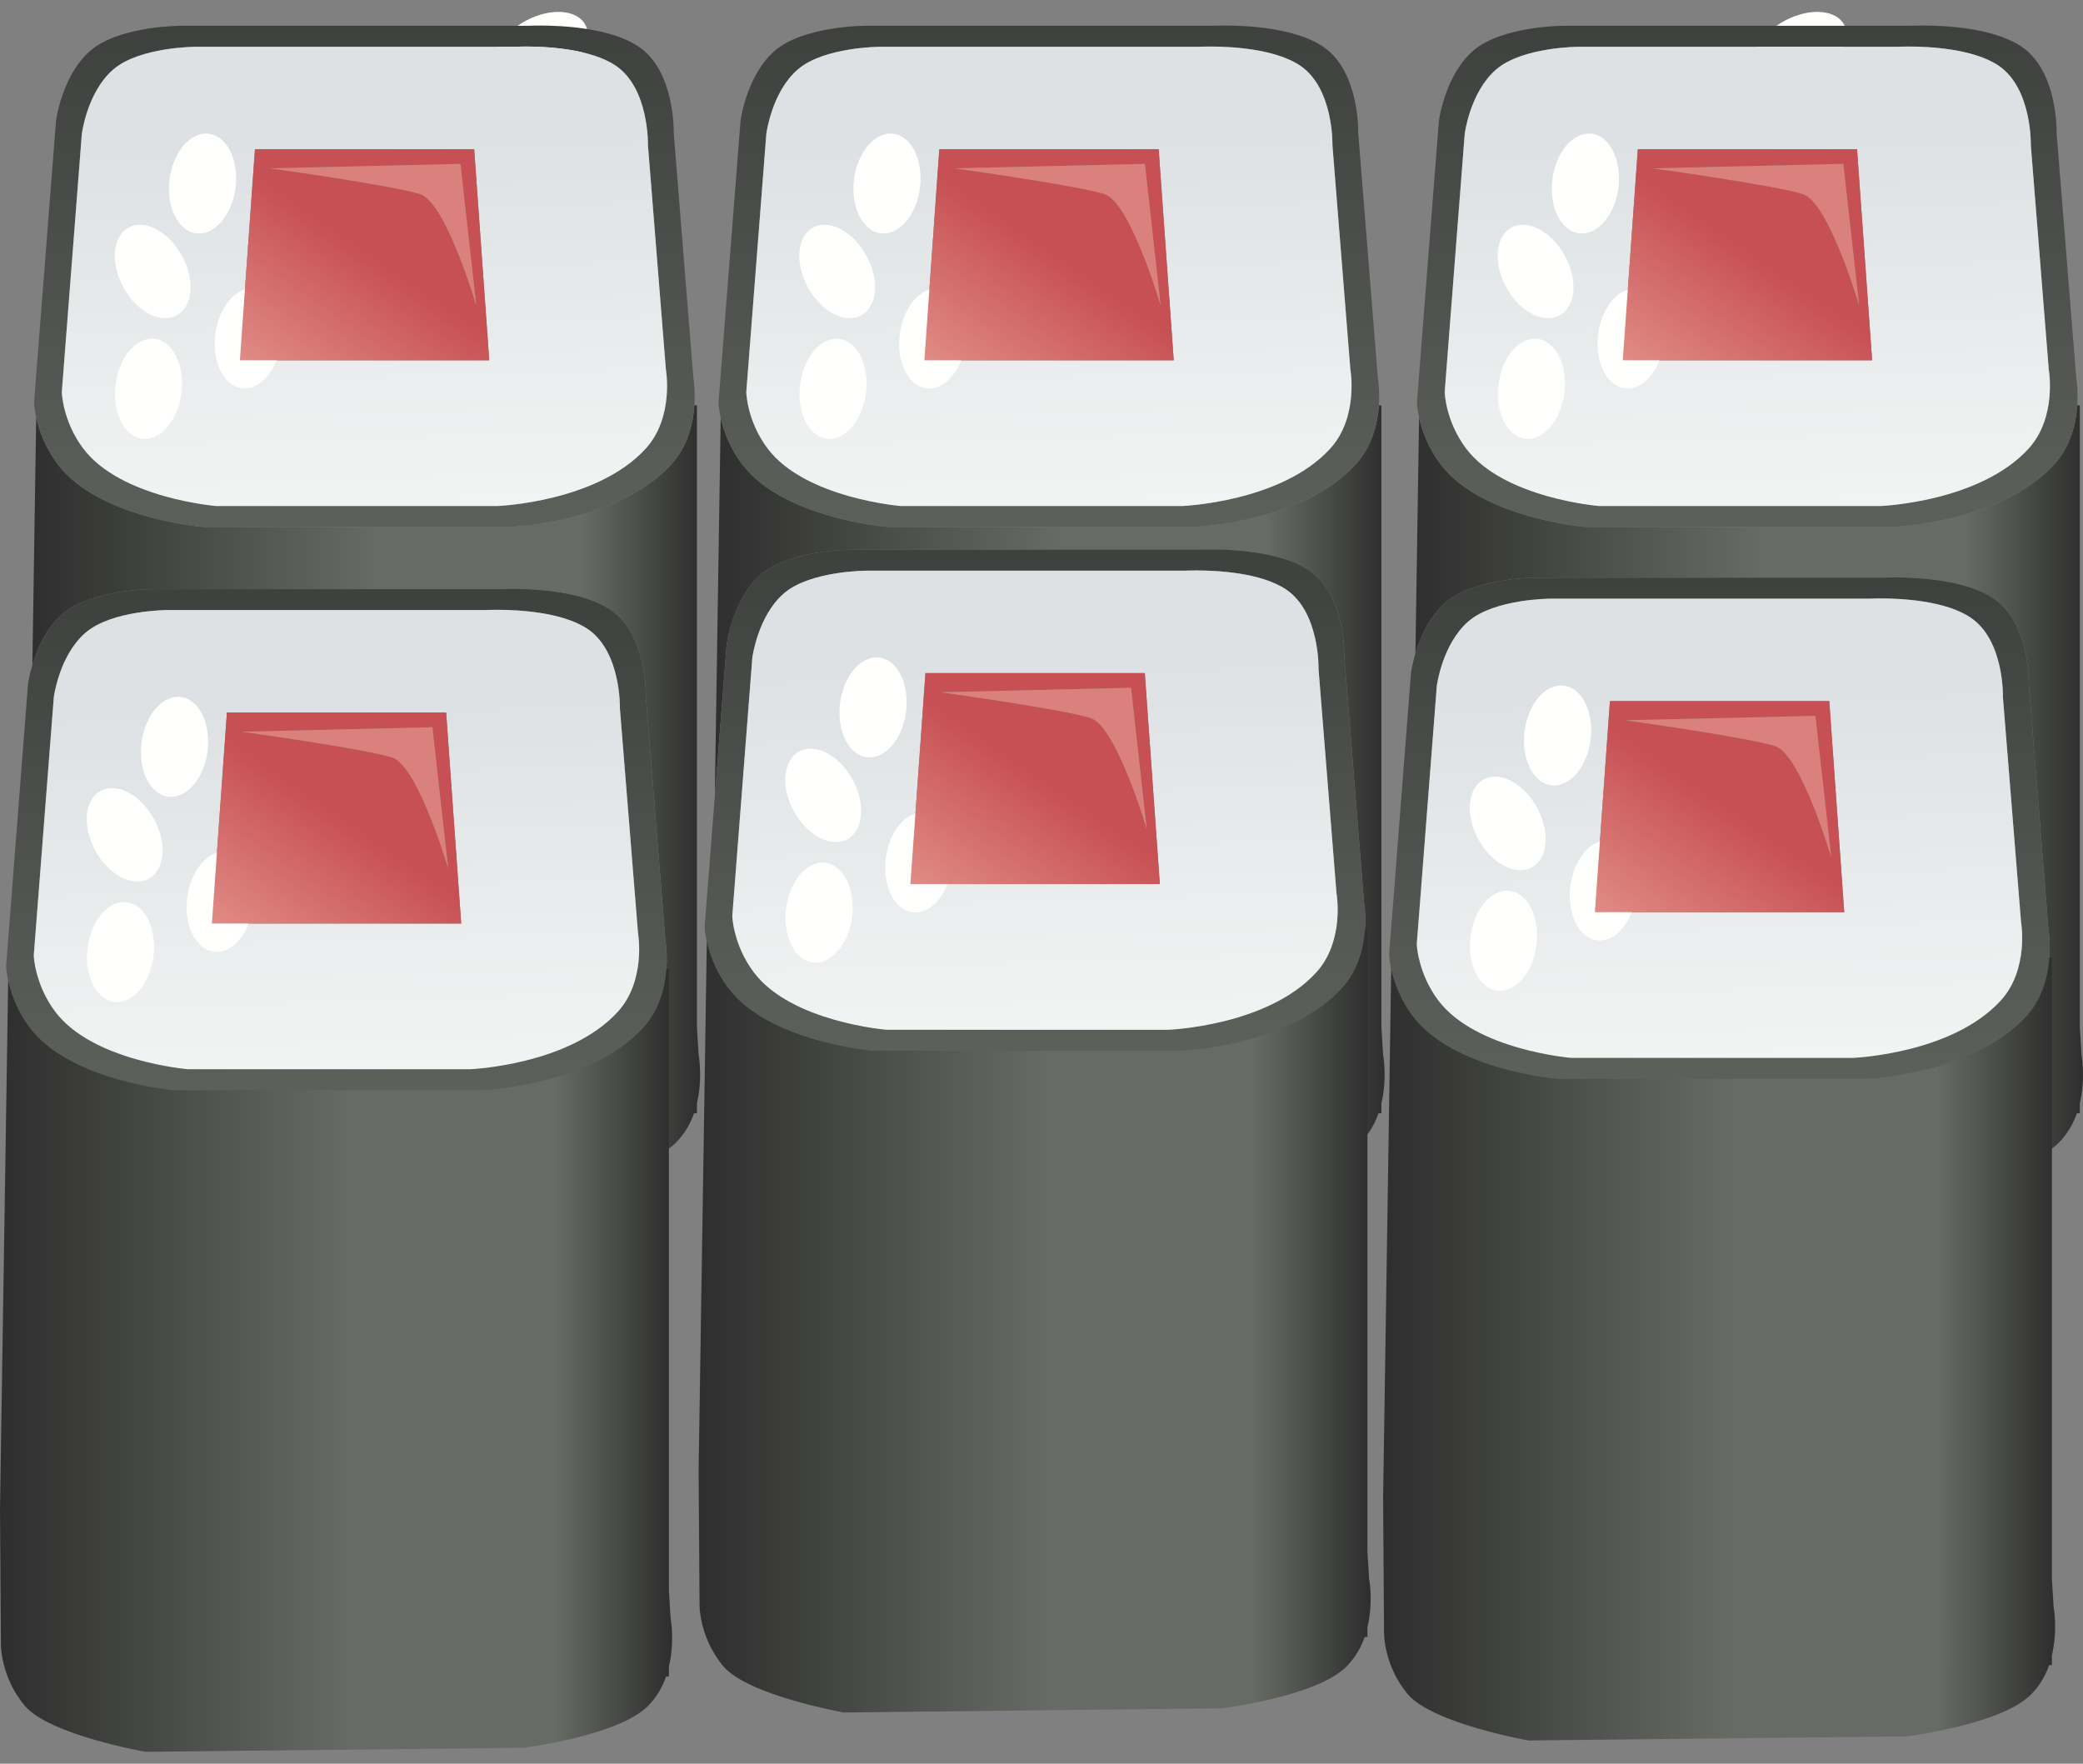 <svg width="150" height="127" viewBox="0 0 150 127" fill="none" xmlns="http://www.w3.org/2000/svg">
<rect x="0" y="0" width="150" height="127" fill="#808080" stroke="none"/>
<path d="M42.162 1.809C42.736 2.941 41.766 4.594 39.983 5.516C38.211 6.458 36.306 6.305 35.73 5.183C35.155 4.053 36.127 2.408 37.899 1.476C39.672 0.536 41.587 0.678 42.162 1.809Z" fill="#FFFFFE"/>
<path d="M132.814 1.809C133.389 2.941 132.419 4.594 130.636 5.516C128.863 6.458 126.958 6.305 126.383 5.183C125.808 4.053 126.778 2.408 128.552 1.476C130.325 0.536 132.238 0.678 132.814 1.809Z" fill="#FFFFFE"/>
<path d="M12.495 85.587C12.495 85.587 5.611 84.37 3.809 82.269C2.016 80.159 2.084 77.754 2.084 77.754L2.057 73.888C2.084 73.925 2.112 73.962 2.14 73.999C5.091 77.896 12.57 78.506 12.57 78.506H34.702C34.702 78.506 42.482 78.202 46.33 73.999C48.584 71.529 47.923 67.784 47.923 67.784L46.509 50.152C46.509 50.152 46.622 45.695 43.973 43.916C41.992 42.574 38.533 42.405 36.911 42.405C36.362 42.405 36.023 42.424 36.023 42.424H10.975C10.975 42.424 6.563 42.434 4.498 44.202C3.305 45.233 2.661 46.773 2.33 47.885L2.607 30.062C2.798 30.926 3.222 32.197 4.159 33.432C7.1 37.33 14.588 37.938 14.588 37.938H36.72C36.72 37.938 44.5 37.643 48.347 33.432C49.539 32.127 49.914 30.468 50.002 29.194H50.187V73.981L50.309 75.948C50.309 75.948 50.62 77.612 50.187 79.437V80.159H49.98C49.716 80.901 49.319 81.623 48.687 82.269C46.528 84.446 39.719 85.292 39.719 85.292L12.495 85.587Z" fill="url(#paint0_linear_38_6137)"/>
<path d="M36.72 37.938H14.588C14.588 37.938 7.1 37.33 4.159 33.432C3.222 32.197 2.798 30.926 2.607 30.062C2.464 29.413 2.451 28.994 2.451 28.994L4.035 8.7C4.035 8.7 4.451 5.42 6.516 3.644C6.611 3.562 6.71 3.484 6.814 3.41C8.977 1.865 12.994 1.856 12.994 1.856H38.031C38.031 1.856 38.217 1.846 38.536 1.841C38.638 1.84 38.753 1.838 38.879 1.838C40.485 1.838 43.987 2.005 45.99 3.358C48.64 5.136 48.518 9.594 48.518 9.594L49.932 27.226C49.932 27.226 50.082 28.056 50.002 29.194C49.914 30.468 49.539 32.127 48.347 33.432C44.5 37.643 36.72 37.938 36.72 37.938ZM14.097 3.369C14.097 3.369 10.052 3.369 8.157 5.003C6.27 6.629 5.893 9.641 5.893 9.641L4.451 28.233C4.451 28.233 4.498 30.315 6.006 32.312C8.704 35.876 15.56 36.436 15.56 36.436H35.852C35.852 36.436 42.973 36.16 46.49 32.312C48.565 30.049 47.952 26.608 47.952 26.608L46.66 10.458C46.66 10.458 46.763 6.372 44.34 4.727C42.522 3.506 39.349 3.351 37.862 3.351C37.361 3.351 37.05 3.369 37.05 3.369H14.097Z" fill="url(#paint1_linear_38_6137)"/>
<path d="M35.852 36.436H15.56C15.56 36.436 8.704 35.876 6.006 32.312C4.498 30.315 4.451 28.233 4.451 28.233L5.893 9.641C5.893 9.641 6.27 6.629 8.157 5.003C10.052 3.369 14.097 3.369 14.097 3.369H37.05C37.05 3.369 37.361 3.351 37.862 3.351C39.349 3.351 42.522 3.506 44.34 4.727C46.763 6.372 46.66 10.458 46.66 10.458L47.952 26.608C47.952 26.608 48.565 30.049 46.49 32.312C42.973 36.16 35.852 36.436 35.852 36.436ZM35.231 25.943L34.146 10.744H18.36L17.275 25.943H35.231Z" fill="url(#paint2_linear_38_6137)"/>
<path d="M13.079 18.377C14.05 20.106 13.909 22.046 12.749 22.693C11.599 23.347 9.881 22.474 8.911 20.733C7.94 18.985 8.081 17.055 9.231 16.399C10.391 15.744 12.107 16.628 13.079 18.377Z" fill="#FFFFFE"/>
<path d="M13.069 28.301C12.815 30.277 11.551 31.75 10.241 31.588C8.93 31.408 8.072 29.669 8.326 27.691C8.571 25.705 9.834 24.232 11.155 24.404C12.466 24.573 13.315 26.323 13.069 28.301Z" fill="#FFFFFE"/>
<path d="M20.246 24.679C19.991 26.664 18.727 28.138 17.417 27.958C16.106 27.796 15.248 26.047 15.502 24.061C15.757 22.093 17.021 20.621 18.331 20.782C19.642 20.952 20.5 22.693 20.246 24.679Z" fill="#FFFFFE"/>
<path d="M16.964 13.528C16.709 15.506 15.436 16.969 14.125 16.799C12.815 16.636 11.956 14.888 12.212 12.902C12.466 10.925 13.73 9.461 15.04 9.631C16.351 9.792 17.21 11.543 16.964 13.528Z" fill="#FFFFFE"/>
<path d="M22.943 18.054C22.689 20.021 21.425 21.494 20.113 21.333C18.793 21.152 17.945 19.422 18.2 17.436C18.445 15.448 19.708 13.975 21.028 14.157C22.34 14.318 23.197 16.067 22.943 18.054Z" fill="#FFFFFE"/>
<path d="M35.231 25.943H17.275L18.36 10.744H34.146L35.231 25.943ZM34.297 21.988L33.156 11.799L19.454 12.122C19.454 12.122 28.412 13.367 30.271 13.985C32.128 14.613 34.297 21.988 34.297 21.988Z" fill="url(#paint3_linear_38_6137)"/>
<path d="M34.297 21.988C34.297 21.988 32.128 14.613 30.271 13.985C28.412 13.367 19.454 12.122 19.454 12.122L33.156 11.799L34.297 21.988Z" fill="url(#paint4_linear_38_6137)"/>
<path d="M61.785 85.587C61.785 85.587 54.901 84.37 53.101 82.269C51.309 80.159 51.375 77.754 51.375 77.754L51.317 69.148C51.568 69.777 51.929 70.472 52.45 71.159C55.391 75.055 62.87 75.663 62.87 75.663H85.013C85.013 75.663 92.793 75.368 96.63 71.159C98.894 68.687 98.224 64.951 98.224 64.951L96.81 47.31C96.81 47.31 96.932 42.862 94.273 41.074C92.281 39.731 88.791 39.564 87.182 39.564C86.649 39.564 86.323 39.582 86.323 39.582H61.286C61.286 39.582 56.864 39.591 54.807 41.36C52.742 43.146 52.327 46.426 52.327 46.426L51.475 57.329L51.899 30.077C52.09 30.94 52.514 32.204 53.449 33.432C56.391 37.33 63.87 37.938 63.87 37.938H86.013C86.013 37.938 93.793 37.643 97.63 33.432C98.825 32.127 99.203 30.468 99.293 29.194H99.478V73.981L99.6 75.948C99.6 75.948 99.912 77.612 99.478 79.437V80.159H99.271C99.007 80.901 98.611 81.623 97.979 82.269C95.819 84.446 89.01 85.292 89.01 85.292L61.785 85.587Z" fill="url(#paint5_linear_38_6137)"/>
<path d="M86.013 37.938H63.87C63.87 37.938 56.391 37.33 53.449 33.432C52.514 32.204 52.09 30.94 51.899 30.077C51.752 29.419 51.742 28.994 51.742 28.994L53.327 8.7C53.327 8.7 53.332 8.666 53.342 8.603C53.428 8.046 53.953 5.24 55.807 3.644C57.872 1.866 62.286 1.856 62.286 1.856H87.323C87.323 1.856 87.645 1.838 88.171 1.838C89.776 1.838 93.275 2.005 95.273 3.358C97.932 5.136 97.809 9.594 97.809 9.594L99.223 27.226C99.223 27.226 99.373 28.056 99.293 29.194C99.203 30.468 98.825 32.127 97.63 33.432C93.793 37.643 86.013 37.938 86.013 37.938ZM63.389 3.369C63.389 3.369 59.343 3.369 57.447 5.003C55.562 6.629 55.184 9.641 55.184 9.641L53.741 28.233C53.741 28.233 53.779 30.315 55.288 32.312C57.995 35.876 64.851 36.436 64.851 36.436H85.144C85.144 36.436 92.264 36.16 95.781 32.312C97.856 30.049 97.243 26.608 97.243 26.608L95.951 10.458C95.951 10.458 96.055 6.372 93.631 4.727C91.813 3.506 88.635 3.351 87.146 3.351C86.643 3.351 86.333 3.369 86.333 3.369H63.389Z" fill="url(#paint6_linear_38_6137)"/>
<path d="M85.144 36.436H64.851C64.851 36.436 57.995 35.876 55.289 32.312C53.779 30.315 53.741 28.233 53.741 28.233L55.184 9.641C55.184 9.641 55.562 6.629 57.447 5.003C59.343 3.369 63.389 3.369 63.389 3.369H86.333C86.333 3.369 86.643 3.351 87.146 3.351C88.635 3.351 91.813 3.506 93.631 4.727C96.055 6.372 95.951 10.458 95.951 10.458L97.243 26.608C97.243 26.608 97.856 30.049 95.781 32.312C92.264 36.16 85.144 36.436 85.144 36.436ZM84.522 25.943L83.437 10.744H67.642L66.566 25.943H84.522Z" fill="url(#paint7_linear_38_6137)"/>
<path d="M62.37 18.377C63.342 20.106 63.2 22.046 62.041 22.693C60.889 23.347 59.174 22.474 58.202 20.733C57.231 18.985 57.372 17.055 58.523 16.399C59.682 15.744 61.399 16.628 62.37 18.377Z" fill="#FFFFFE"/>
<path d="M62.361 28.301C62.107 30.277 60.842 31.75 59.532 31.588C58.212 31.408 57.363 29.669 57.618 27.691C57.863 25.705 59.127 24.232 60.447 24.404C61.757 24.573 62.606 26.323 62.361 28.301Z" fill="#FFFFFE"/>
<path d="M69.537 24.679C69.283 26.664 68.019 28.138 66.709 27.958C65.397 27.796 64.54 26.047 64.794 24.061C65.048 22.093 66.312 20.621 67.624 20.782C68.935 20.952 69.792 22.693 69.537 24.679Z" fill="#FFFFFE"/>
<path d="M66.246 13.528C66.001 15.506 64.728 16.969 63.418 16.799C62.107 16.636 61.249 14.888 61.503 12.902C61.757 10.925 63.021 9.461 64.331 9.631C65.643 9.792 66.501 11.543 66.246 13.528Z" fill="#FFFFFE"/>
<path d="M72.234 18.054C71.98 20.021 70.716 21.494 69.406 21.333C68.086 21.152 67.237 19.422 67.491 17.436C67.737 15.448 68.999 13.975 70.32 14.157C71.622 14.318 72.49 16.067 72.234 18.054Z" fill="#FFFFFE"/>
<path d="M84.522 25.943H66.566L67.642 10.744H83.437L84.522 25.943ZM83.58 21.988L82.448 11.799L68.745 12.122C68.745 12.122 77.704 13.367 79.562 13.985C81.409 14.613 83.58 21.988 83.58 21.988Z" fill="url(#paint8_linear_38_6137)"/>
<path d="M83.579 21.988C83.579 21.988 81.409 14.613 79.562 13.985C77.704 13.367 68.745 12.122 68.745 12.122L82.447 11.799L83.579 21.988Z" fill="url(#paint9_linear_38_6137)"/>
<path d="M112.078 85.587C112.078 85.587 105.194 84.37 103.392 82.269C101.6 80.159 101.666 77.754 101.666 77.754L101.633 73.037C101.669 73.086 101.705 73.135 101.741 73.183C104.684 77.079 112.162 77.688 112.162 77.688H134.304C134.304 77.688 142.084 77.384 145.921 73.183C148.175 70.712 147.516 66.966 147.516 66.966L146.102 49.333C146.102 49.333 146.215 44.877 143.564 43.099C141.569 41.747 138.074 41.579 136.467 41.579C135.939 41.579 135.615 41.597 135.615 41.597H110.568C110.568 41.597 106.155 41.607 104.098 43.385C102.904 44.413 102.259 45.945 101.927 47.053L102.19 30.062C102.381 30.926 102.805 32.197 103.741 33.432C106.683 37.33 114.17 37.938 114.17 37.938H136.303C136.303 37.938 144.083 37.643 147.931 33.432C149.122 32.127 149.497 30.468 149.586 29.194H149.77V73.981L149.892 75.948C149.892 75.948 150.203 77.612 149.77 79.437V80.159H149.563C149.298 80.901 148.902 81.623 148.271 82.269C146.11 84.446 139.301 85.292 139.301 85.292L112.078 85.587Z" fill="url(#paint10_linear_38_6137)"/>
<path d="M136.303 37.938H114.17C114.17 37.938 106.683 37.33 103.741 33.432C102.805 32.197 102.381 30.926 102.19 30.062C102.046 29.413 102.034 28.994 102.034 28.994L103.618 8.7C103.618 8.7 103.791 7.339 104.466 5.895C104.838 5.099 105.364 4.275 106.098 3.644C108.164 1.866 112.577 1.856 112.577 1.856H137.614C137.614 1.856 137.937 1.838 138.462 1.838C140.068 1.838 143.569 2.005 145.573 3.358C146.539 4.006 147.136 5.01 147.506 6.025C148.15 7.793 148.1 9.594 148.1 9.594L149.516 27.226C149.516 27.226 149.664 28.056 149.586 29.194C149.497 30.468 149.122 32.127 147.931 33.432C144.083 37.643 136.303 37.938 136.303 37.938ZM113.68 3.369C113.68 3.369 109.634 3.369 107.74 5.003C105.853 6.629 105.476 9.641 105.476 9.641L104.034 28.233C104.034 28.233 104.081 30.315 105.589 32.312C108.286 35.876 115.142 36.436 115.142 36.436H135.436C135.436 36.436 142.555 36.16 146.074 32.312C148.147 30.049 147.535 26.608 147.535 26.608L146.243 10.458C146.243 10.458 146.346 6.372 143.923 4.727C142.104 3.506 138.932 3.351 137.445 3.351C136.943 3.351 136.633 3.369 136.633 3.369H113.68Z" fill="url(#paint11_linear_38_6137)"/>
<path d="M135.436 36.436H115.142C115.142 36.436 108.286 35.876 105.589 32.312C104.081 30.315 104.034 28.233 104.034 28.233L105.476 9.641C105.476 9.641 105.853 6.629 107.74 5.003C109.634 3.369 113.68 3.369 113.68 3.369H136.633C136.633 3.369 136.943 3.351 137.445 3.351C138.932 3.351 142.104 3.506 143.923 4.727C146.346 6.372 146.243 10.458 146.243 10.458L147.535 26.608C147.535 26.608 148.147 30.049 146.074 32.312C142.555 36.16 135.436 36.436 135.436 36.436ZM134.814 25.943L133.729 10.744H117.943L116.858 25.943H134.814Z" fill="url(#paint12_linear_38_6137)"/>
<path d="M112.662 18.377C113.633 20.106 113.492 22.046 112.332 22.693C111.182 23.347 109.465 22.474 108.493 20.733C107.523 18.985 107.664 17.055 108.814 16.399C109.974 15.744 111.69 16.628 112.662 18.377Z" fill="#FFFFFE"/>
<path d="M112.652 28.301C112.398 30.277 111.135 31.75 109.824 31.588C108.512 31.408 107.655 29.669 107.909 27.691C108.154 25.705 109.417 24.232 110.738 24.404C112.048 24.573 112.897 26.323 112.652 28.301Z" fill="#FFFFFE"/>
<path d="M119.828 24.679C119.574 26.664 118.31 28.138 117 27.958C115.689 27.796 114.831 26.047 115.085 24.061C115.341 22.093 116.603 20.621 117.913 20.782C119.225 20.952 120.084 22.693 119.828 24.679Z" fill="#FFFFFE"/>
<path d="M116.546 13.528C116.292 15.506 115.019 16.969 113.708 16.799C112.398 16.636 111.539 14.888 111.794 12.902C112.048 10.925 113.313 9.461 114.624 9.631C115.934 9.792 116.793 11.543 116.546 13.528Z" fill="#FFFFFE"/>
<path d="M122.526 18.054C122.272 20.021 121.007 21.494 119.696 21.333C118.376 21.152 117.527 19.422 117.783 17.436C118.028 15.448 119.291 13.975 120.612 14.157C121.922 14.318 122.781 16.067 122.526 18.054Z" fill="#FFFFFE"/>
<path d="M134.814 25.943H116.858L117.943 10.744H133.729L134.814 25.943ZM133.88 21.988L132.739 11.799L119.037 12.122C119.037 12.122 127.996 13.367 129.853 13.985C131.711 14.613 133.88 21.988 133.88 21.988Z" fill="url(#paint13_linear_38_6137)"/>
<path d="M133.88 21.988C133.88 21.988 131.711 14.613 129.853 13.985C127.996 13.367 119.037 12.122 119.037 12.122L132.739 11.799L133.88 21.988Z" fill="url(#paint14_linear_38_6137)"/>
<path d="M48.168 120.004C48.603 118.179 48.291 116.507 48.291 116.507L48.168 114.539V69.761H0.602L0 108.656L0.065 118.313C0.065 118.313 -1.51466e-07 120.717 1.792 122.837C3.592 124.938 10.476 126.144 10.476 126.144L37.701 125.85C37.701 125.85 44.51 125.003 46.669 122.837C47.302 122.19 47.706 121.469 47.97 120.717H48.168V120.004Z" fill="url(#paint15_linear_38_6137)"/>
<path d="M34.702 78.506H12.57C12.57 78.506 5.091 77.896 2.14 73.999C2.112 73.962 2.084 73.925 2.057 73.888C0.497 71.746 0.442 69.553 0.442 69.553L2.016 49.268C2.016 49.268 2.091 48.688 2.33 47.885C2.661 46.773 3.305 45.233 4.498 44.202C6.563 42.434 10.975 42.424 10.975 42.424H36.023C36.023 42.424 36.362 42.405 36.911 42.405C38.533 42.405 41.992 42.574 43.973 43.916C46.622 45.695 46.509 50.152 46.509 50.152L47.923 67.784C47.923 67.784 48.584 71.529 46.33 73.999C42.482 78.202 34.702 78.506 34.702 78.506ZM12.088 43.926C12.088 43.926 8.034 43.926 6.147 45.571C4.262 47.196 3.875 50.199 3.875 50.199L2.432 68.792C2.432 68.792 2.479 70.873 3.988 72.868C6.685 76.434 13.541 76.993 13.541 76.993H33.835C33.835 76.993 40.954 76.718 44.481 72.868C46.556 70.617 45.943 67.165 45.943 67.165L44.641 51.017C44.641 51.017 44.745 46.929 42.322 45.294C40.487 44.061 37.274 43.91 35.805 43.91C35.326 43.91 35.033 43.926 35.033 43.926H12.088Z" fill="url(#paint16_linear_38_6137)"/>
<path d="M33.835 76.993H13.541C13.541 76.993 6.685 76.434 3.988 72.868C2.479 70.873 2.432 68.792 2.432 68.792L3.875 50.199C3.875 50.199 4.262 47.196 6.147 45.571C8.034 43.926 12.088 43.926 12.088 43.926H35.033C35.033 43.926 35.326 43.91 35.805 43.91C37.274 43.91 40.487 44.061 42.322 45.294C44.745 46.93 44.641 51.017 44.641 51.017L45.943 67.165C45.943 67.165 46.556 70.617 44.481 72.868C40.954 76.718 33.835 76.993 33.835 76.993ZM33.212 66.501L32.128 51.303H16.341L15.257 66.501H33.212Z" fill="url(#paint17_linear_38_6137)"/>
<path d="M11.06 58.935C12.041 60.674 11.89 62.604 10.74 63.26C9.589 63.915 7.864 63.032 6.893 61.301C5.921 59.552 6.063 57.613 7.213 56.966C8.373 56.312 10.09 57.185 11.06 58.935Z" fill="#FFFFFE"/>
<path d="M11.052 68.866C10.797 70.844 9.533 72.309 8.222 72.146C6.912 71.966 6.053 70.237 6.307 68.249C6.554 66.263 7.827 64.79 9.137 64.969C10.448 65.141 11.306 66.881 11.052 68.866Z" fill="#FFFFFE"/>
<path d="M18.228 65.246C17.983 67.232 16.71 68.697 15.398 68.526C14.087 68.354 13.229 66.606 13.485 64.629C13.739 62.651 15.003 61.178 16.313 61.349C17.624 61.51 18.482 63.26 18.228 65.246Z" fill="#FFFFFE"/>
<path d="M14.946 54.086C14.692 56.074 13.419 57.537 12.107 57.366C10.797 57.196 9.939 55.456 10.194 53.469C10.448 51.482 11.711 50.028 13.022 50.189C14.334 50.352 15.191 52.101 14.946 54.086Z" fill="#FFFFFE"/>
<path d="M20.924 58.612C20.67 60.589 19.407 62.062 18.096 61.89C16.786 61.719 15.927 59.98 16.181 57.993C16.426 56.016 17.699 54.534 19.011 54.715C20.322 54.885 21.18 56.626 20.924 58.612Z" fill="#FFFFFE"/>
<path d="M33.212 66.501H15.257L16.341 51.303H32.128L33.212 66.501ZM32.278 62.546L31.137 52.367L17.435 52.69C17.435 52.69 26.404 53.935 28.262 54.553C30.109 55.18 32.278 62.546 32.278 62.546Z" fill="url(#paint18_linear_38_6137)"/>
<path d="M32.278 62.546C32.278 62.546 30.109 55.18 28.262 54.553C26.404 53.935 17.435 52.69 17.435 52.69L31.137 52.367L32.278 62.546Z" fill="url(#paint19_linear_38_6137)"/>
<path d="M98.47 117.162C98.912 115.338 98.592 113.675 98.592 113.675L98.47 111.697V66.918H50.913L50.309 105.823L50.375 115.48C50.375 115.48 50.309 117.875 52.101 119.995C53.893 122.095 60.778 123.312 60.778 123.312L88.001 123.008C88.001 123.008 94.82 122.171 96.97 119.995C97.602 119.348 98.007 118.626 98.271 117.875H98.47V117.162Z" fill="url(#paint20_linear_38_6137)"/>
<path d="M85.013 75.663H62.87C62.87 75.663 55.392 75.055 52.45 71.159C51.929 70.472 51.568 69.777 51.317 69.148C50.769 67.78 50.744 66.72 50.744 66.72L52.327 46.426C52.327 46.426 52.742 43.146 54.807 41.36C56.864 39.591 61.286 39.582 61.286 39.582H86.323C86.323 39.582 86.649 39.564 87.182 39.564C88.791 39.564 92.281 39.731 94.273 41.074C96.932 42.862 96.81 47.31 96.81 47.31L98.224 64.951C98.224 64.951 98.894 68.687 96.63 71.159C92.793 75.368 85.013 75.663 85.013 75.663ZM62.39 41.093C62.39 41.093 58.343 41.093 56.449 42.728C54.563 44.354 54.175 47.366 54.175 47.366L52.733 65.959C52.733 65.959 52.78 68.031 54.289 70.028C56.986 73.601 63.842 74.152 63.842 74.152H84.136C84.136 74.152 91.264 73.885 94.782 70.028C96.857 67.774 96.244 64.325 96.244 64.325L94.951 48.185C94.951 48.185 95.055 44.098 92.622 42.452C90.809 41.229 87.63 41.076 86.142 41.076C85.642 41.076 85.333 41.093 85.333 41.093H62.39Z" fill="url(#paint21_linear_38_6137)"/>
<path d="M84.136 74.152H63.842C63.842 74.152 56.986 73.601 54.289 70.028C52.78 68.031 52.733 65.959 52.733 65.959L54.175 47.366C54.175 47.366 54.563 44.354 56.449 42.728C58.343 41.093 62.39 41.093 62.39 41.093H85.333C85.333 41.093 85.642 41.076 86.142 41.076C87.63 41.076 90.809 41.229 92.622 42.452C95.055 44.098 94.951 48.185 94.951 48.185L96.244 64.325C96.244 64.325 96.857 67.774 94.782 70.028C91.264 73.885 84.136 74.152 84.136 74.152ZM83.522 63.659L82.439 48.47H66.643L65.558 63.659H83.522Z" fill="url(#paint22_linear_38_6137)"/>
<path d="M61.371 56.093C62.343 57.832 62.192 59.762 61.041 60.418C59.891 61.072 58.174 60.199 57.193 58.458C56.222 56.71 56.372 54.78 57.523 54.126C58.673 53.469 60.4 54.345 61.371 56.093Z" fill="#FFFFFE"/>
<path d="M61.362 66.026C61.107 68.003 59.833 69.476 58.532 69.304C57.212 69.133 56.364 67.394 56.609 65.407C56.864 63.43 58.127 61.948 59.437 62.129C60.748 62.299 61.606 64.039 61.362 66.026Z" fill="#FFFFFE"/>
<path d="M68.538 62.404C68.283 64.39 67.02 65.864 65.709 65.683C64.397 65.521 63.54 63.773 63.795 61.785C64.049 59.818 65.303 58.337 66.624 58.507C67.925 58.677 68.792 60.418 68.538 62.404Z" fill="#FFFFFE"/>
<path d="M65.246 51.245C64.992 53.23 63.728 54.696 62.418 54.524C61.107 54.363 60.249 52.613 60.494 50.627C60.748 48.641 62.021 47.187 63.322 47.348C64.644 47.519 65.493 49.268 65.246 51.245Z" fill="#FFFFFE"/>
<path d="M71.226 55.77C70.98 57.746 69.707 59.219 68.396 59.058C67.086 58.878 66.227 57.138 66.483 55.16C66.737 53.174 68.001 51.701 69.312 51.873C70.622 52.043 71.481 53.793 71.226 55.77Z" fill="#FFFFFE"/>
<path d="M83.522 63.659H65.558L66.643 48.47H82.439L83.522 63.659ZM82.58 59.704L81.448 49.524L67.737 49.848C67.737 49.848 76.704 51.092 78.562 51.71C80.411 52.338 82.58 59.704 82.58 59.704Z" fill="url(#paint23_linear_38_6137)"/>
<path d="M82.58 59.704C82.58 59.704 80.411 52.338 78.562 51.71C76.704 51.092 67.737 49.848 67.737 49.848L81.448 49.524L82.58 59.704Z" fill="url(#paint24_linear_38_6137)"/>
<path d="M147.761 119.187C148.196 117.353 147.883 115.689 147.883 115.689L147.761 113.722V68.943H100.195L99.6 107.837L99.666 117.495C99.666 117.495 99.6 119.9 101.393 122.01C103.185 124.111 110.069 125.326 110.069 125.326L137.293 125.033C137.293 125.033 144.112 124.186 146.262 122.01C146.893 121.373 147.299 120.65 147.563 119.9H147.761V119.187Z" fill="url(#paint25_linear_38_6137)"/>
<path d="M134.304 77.688H112.162C112.162 77.688 104.684 77.079 101.741 73.183C101.705 73.135 101.669 73.086 101.633 73.037C100.088 70.906 100.035 68.734 100.035 68.734L101.609 48.441C101.609 48.441 101.685 47.859 101.927 47.053C102.259 45.945 102.904 44.413 104.098 43.385C106.155 41.607 110.568 41.597 110.568 41.597H135.615C135.615 41.597 135.939 41.579 136.467 41.579C138.074 41.579 141.569 41.747 143.564 43.099C146.215 44.877 146.102 49.333 146.102 49.333L147.516 66.966C147.516 66.966 148.175 70.712 145.921 73.183C142.084 77.384 134.304 77.688 134.304 77.688ZM111.681 43.108C111.681 43.108 107.625 43.108 105.74 44.745C103.854 46.379 103.467 49.382 103.467 49.382L102.025 67.974C102.025 67.974 102.072 70.055 103.58 72.051C106.277 75.615 113.134 76.176 113.134 76.176H133.426C133.426 76.176 140.557 75.901 144.074 72.051C146.149 69.799 145.535 66.348 145.535 66.348L144.234 50.199C144.234 50.199 144.347 46.112 141.914 44.477C140.098 43.245 136.911 43.091 135.427 43.091C134.931 43.091 134.624 43.108 134.624 43.108H111.681Z" fill="url(#paint26_linear_38_6137)"/>
<path d="M133.426 76.176H113.134C113.134 76.176 106.277 75.615 103.58 72.051C102.072 70.055 102.025 67.974 102.025 67.974L103.467 49.382C103.467 49.382 103.854 46.379 105.74 44.745C107.625 43.108 111.681 43.108 111.681 43.108H134.624C134.624 43.108 134.931 43.091 135.427 43.091C136.911 43.091 140.098 43.245 141.914 44.477C144.347 46.112 144.234 50.199 144.234 50.199L145.535 66.348C145.535 66.348 146.149 69.799 144.074 72.051C140.557 75.901 133.426 76.176 133.426 76.176ZM132.805 65.683L131.73 50.485H115.934L114.849 65.683H132.805Z" fill="url(#paint27_linear_38_6137)"/>
<path d="M110.662 58.117C111.634 59.846 111.483 61.785 110.333 62.442C109.182 63.089 107.457 62.213 106.485 60.484C105.514 58.735 105.665 56.796 106.815 56.14C107.965 55.484 109.692 56.368 110.662 58.117Z" fill="#FFFFFE"/>
<path d="M110.643 68.05C110.398 70.018 109.125 71.49 107.815 71.329C106.504 71.148 105.646 69.418 105.9 67.432C106.155 65.446 107.418 63.971 108.73 64.153C110.04 64.315 110.899 66.063 110.643 68.05Z" fill="#FFFFFE"/>
<path d="M117.83 64.42C117.574 66.406 116.301 67.879 115.001 67.707C113.68 67.536 112.831 65.787 113.087 63.81C113.341 61.833 114.595 60.36 115.915 60.523C117.217 60.693 118.084 62.442 117.83 64.42Z" fill="#FFFFFE"/>
<path d="M114.539 53.27C114.283 55.255 113.02 56.71 111.7 56.549C110.398 56.377 109.531 54.629 109.786 52.652C110.04 50.665 111.304 49.201 112.615 49.373C113.935 49.534 114.784 51.282 114.539 53.27Z" fill="#FFFFFE"/>
<path d="M120.517 57.794C120.263 59.762 118.999 61.244 117.689 61.072C116.377 60.893 115.52 59.163 115.774 57.176C116.019 55.19 117.292 53.716 118.602 53.896C119.913 54.059 120.772 55.807 120.517 57.794Z" fill="#FFFFFE"/>
<path d="M132.805 65.683H114.849L115.934 50.485H131.73L132.805 65.683ZM131.871 61.729L130.73 51.549L117.028 51.863C117.028 51.863 125.996 53.109 127.853 53.735C129.702 54.363 131.871 61.729 131.871 61.729Z" fill="url(#paint28_linear_38_6137)"/>
<path d="M131.871 61.729C131.871 61.729 129.702 54.363 127.853 53.735C125.996 53.109 117.028 51.863 117.028 51.863L130.73 51.549L131.871 61.729Z" fill="url(#paint29_linear_38_6137)"/>
<defs>
<linearGradient id="paint0_linear_38_6137" x1="2.018" y1="57.39" x2="50.417" y2="57.39" gradientUnits="userSpaceOnUse">
<stop stop-color="#2D2E2D"/>
<stop offset="0.521" stop-color="#676B65"/>
<stop offset="0.824" stop-color="#676B65"/>
<stop offset="1" stop-color="#2D2E2D"/>
</linearGradient>
<linearGradient id="paint1_linear_38_6137" x1="26.238" y1="51.204" x2="26.238" y2="-19.973" gradientUnits="userSpaceOnUse">
<stop stop-color="#676B65"/>
<stop offset="1" stop-color="#2D2E2D"/>
</linearGradient>
<linearGradient id="paint2_linear_38_6137" x1="26.996" y1="52.757" x2="24.869" y2="-16.305" gradientUnits="userSpaceOnUse">
<stop stop-color="#FFFFFE"/>
<stop offset="0.618" stop-color="#DDE1E3"/>
<stop offset="1" stop-color="#DDE1E3"/>
</linearGradient>
<linearGradient id="paint3_linear_38_6137" x1="15.395" y1="35.146" x2="34.558" y2="7.349" gradientUnits="userSpaceOnUse">
<stop stop-color="#F2B6A9"/>
<stop offset="0.012" stop-color="#F2B6A9"/>
<stop offset="0.6" stop-color="#C75054"/>
<stop offset="1" stop-color="#C75054"/>
</linearGradient>
<linearGradient id="paint4_linear_38_6137" x1="15.395" y1="35.146" x2="34.558" y2="7.349" gradientUnits="userSpaceOnUse">
<stop stop-color="#F8D5C8"/>
<stop offset="0.012" stop-color="#F8D5C8"/>
<stop offset="0.6" stop-color="#DA817D"/>
<stop offset="1" stop-color="#DA817D"/>
</linearGradient>
<linearGradient id="paint5_linear_38_6137" x1="51.309" y1="57.39" x2="99.708" y2="57.39" gradientUnits="userSpaceOnUse">
<stop stop-color="#2D2E2D"/>
<stop offset="0.521" stop-color="#676B65"/>
<stop offset="0.824" stop-color="#676B65"/>
<stop offset="1" stop-color="#2D2E2D"/>
</linearGradient>
<linearGradient id="paint6_linear_38_6137" x1="75.53" y1="51.204" x2="75.53" y2="-19.973" gradientUnits="userSpaceOnUse">
<stop stop-color="#676B65"/>
<stop offset="1" stop-color="#2D2E2D"/>
</linearGradient>
<linearGradient id="paint7_linear_38_6137" x1="76.288" y1="52.758" x2="74.159" y2="-16.304" gradientUnits="userSpaceOnUse">
<stop stop-color="#FFFFFE"/>
<stop offset="0.618" stop-color="#DDE1E3"/>
<stop offset="1" stop-color="#DDE1E3"/>
</linearGradient>
<linearGradient id="paint8_linear_38_6137" x1="64.682" y1="35.144" x2="83.845" y2="7.347" gradientUnits="userSpaceOnUse">
<stop stop-color="#F2B6A9"/>
<stop offset="0.012" stop-color="#F2B6A9"/>
<stop offset="0.6" stop-color="#C75054"/>
<stop offset="1" stop-color="#C75054"/>
</linearGradient>
<linearGradient id="paint9_linear_38_6137" x1="64.682" y1="35.144" x2="83.845" y2="7.347" gradientUnits="userSpaceOnUse">
<stop stop-color="#F8D5C8"/>
<stop offset="0.012" stop-color="#F8D5C8"/>
<stop offset="0.6" stop-color="#DA817D"/>
<stop offset="1" stop-color="#DA817D"/>
</linearGradient>
<linearGradient id="paint10_linear_38_6137" x1="101.6" y1="57.39" x2="150.001" y2="57.39" gradientUnits="userSpaceOnUse">
<stop stop-color="#2D2E2D"/>
<stop offset="0.521" stop-color="#676B65"/>
<stop offset="0.824" stop-color="#676B65"/>
<stop offset="1" stop-color="#2D2E2D"/>
</linearGradient>
<linearGradient id="paint11_linear_38_6137" x1="125.822" y1="51.204" x2="125.822" y2="-19.973" gradientUnits="userSpaceOnUse">
<stop stop-color="#676B65"/>
<stop offset="1" stop-color="#2D2E2D"/>
</linearGradient>
<linearGradient id="paint12_linear_38_6137" x1="126.579" y1="52.757" x2="124.45" y2="-16.305" gradientUnits="userSpaceOnUse">
<stop stop-color="#FFFFFE"/>
<stop offset="0.618" stop-color="#DDE1E3"/>
<stop offset="1" stop-color="#DDE1E3"/>
</linearGradient>
<linearGradient id="paint13_linear_38_6137" x1="114.976" y1="35.146" x2="134.139" y2="7.349" gradientUnits="userSpaceOnUse">
<stop stop-color="#F2B6A9"/>
<stop offset="0.012" stop-color="#F2B6A9"/>
<stop offset="0.6" stop-color="#C75054"/>
<stop offset="1" stop-color="#C75054"/>
</linearGradient>
<linearGradient id="paint14_linear_38_6137" x1="114.976" y1="35.146" x2="134.139" y2="7.349" gradientUnits="userSpaceOnUse">
<stop stop-color="#F8D5C8"/>
<stop offset="0.012" stop-color="#F8D5C8"/>
<stop offset="0.6" stop-color="#DA817D"/>
<stop offset="1" stop-color="#DA817D"/>
</linearGradient>
<linearGradient id="paint15_linear_38_6137" x1="0" y1="97.952" x2="48.399" y2="97.952" gradientUnits="userSpaceOnUse">
<stop stop-color="#2D2E2D"/>
<stop offset="0.521" stop-color="#676B65"/>
<stop offset="0.824" stop-color="#676B65"/>
<stop offset="1" stop-color="#2D2E2D"/>
</linearGradient>
<linearGradient id="paint16_linear_38_6137" x1="24.228" y1="91.774" x2="24.228" y2="20.591" gradientUnits="userSpaceOnUse">
<stop stop-color="#676B65"/>
<stop offset="1" stop-color="#2D2E2D"/>
</linearGradient>
<linearGradient id="paint17_linear_38_6137" x1="24.982" y1="93.314" x2="22.855" y2="24.255" gradientUnits="userSpaceOnUse">
<stop stop-color="#FFFFFE"/>
<stop offset="0.618" stop-color="#DDE1E3"/>
<stop offset="1" stop-color="#DDE1E3"/>
</linearGradient>
<linearGradient id="paint18_linear_38_6137" x1="13.376" y1="75.704" x2="32.539" y2="47.908" gradientUnits="userSpaceOnUse">
<stop stop-color="#F2B6A9"/>
<stop offset="0.012" stop-color="#F2B6A9"/>
<stop offset="0.6" stop-color="#C75054"/>
<stop offset="1" stop-color="#C75054"/>
</linearGradient>
<linearGradient id="paint19_linear_38_6137" x1="13.376" y1="75.704" x2="32.539" y2="47.908" gradientUnits="userSpaceOnUse">
<stop stop-color="#F8D5C8"/>
<stop offset="0.012" stop-color="#F8D5C8"/>
<stop offset="0.6" stop-color="#DA817D"/>
<stop offset="1" stop-color="#DA817D"/>
</linearGradient>
<linearGradient id="paint20_linear_38_6137" x1="50.309" y1="95.116" x2="98.703" y2="95.116" gradientUnits="userSpaceOnUse">
<stop stop-color="#2D2E2D"/>
<stop offset="0.521" stop-color="#676B65"/>
<stop offset="0.824" stop-color="#676B65"/>
<stop offset="1" stop-color="#2D2E2D"/>
</linearGradient>
<linearGradient id="paint21_linear_38_6137" x1="74.529" y1="88.929" x2="74.529" y2="17.752" gradientUnits="userSpaceOnUse">
<stop stop-color="#676B65"/>
<stop offset="1" stop-color="#2D2E2D"/>
</linearGradient>
<linearGradient id="paint22_linear_38_6137" x1="75.283" y1="90.471" x2="73.155" y2="21.427" gradientUnits="userSpaceOnUse">
<stop stop-color="#FFFFFE"/>
<stop offset="0.618" stop-color="#DDE1E3"/>
<stop offset="1" stop-color="#DDE1E3"/>
</linearGradient>
<linearGradient id="paint23_linear_38_6137" x1="63.682" y1="72.866" x2="82.844" y2="45.072" gradientUnits="userSpaceOnUse">
<stop stop-color="#F2B6A9"/>
<stop offset="0.012" stop-color="#F2B6A9"/>
<stop offset="0.6" stop-color="#C75054"/>
<stop offset="1" stop-color="#C75054"/>
</linearGradient>
<linearGradient id="paint24_linear_38_6137" x1="63.682" y1="72.866" x2="82.844" y2="45.072" gradientUnits="userSpaceOnUse">
<stop stop-color="#F8D5C8"/>
<stop offset="0.012" stop-color="#F8D5C8"/>
<stop offset="0.6" stop-color="#DA817D"/>
<stop offset="1" stop-color="#DA817D"/>
</linearGradient>
<linearGradient id="paint25_linear_38_6137" x1="99.6" y1="97.135" x2="147.991" y2="97.135" gradientUnits="userSpaceOnUse">
<stop stop-color="#2D2E2D"/>
<stop offset="0.521" stop-color="#676B65"/>
<stop offset="0.824" stop-color="#676B65"/>
<stop offset="1" stop-color="#2D2E2D"/>
</linearGradient>
<linearGradient id="paint26_linear_38_6137" x1="123.819" y1="90.958" x2="123.819" y2="19.762" gradientUnits="userSpaceOnUse">
<stop stop-color="#676B65"/>
<stop offset="1" stop-color="#2D2E2D"/>
</linearGradient>
<linearGradient id="paint27_linear_38_6137" x1="124.575" y1="92.497" x2="122.447" y2="23.438" gradientUnits="userSpaceOnUse">
<stop stop-color="#FFFFFE"/>
<stop offset="0.618" stop-color="#DDE1E3"/>
<stop offset="1" stop-color="#DDE1E3"/>
</linearGradient>
<linearGradient id="paint28_linear_38_6137" x1="112.966" y1="74.888" x2="132.133" y2="47.086" gradientUnits="userSpaceOnUse">
<stop stop-color="#F2B6A9"/>
<stop offset="0.012" stop-color="#F2B6A9"/>
<stop offset="0.6" stop-color="#C75054"/>
<stop offset="1" stop-color="#C75054"/>
</linearGradient>
<linearGradient id="paint29_linear_38_6137" x1="112.966" y1="74.888" x2="132.133" y2="47.086" gradientUnits="userSpaceOnUse">
<stop stop-color="#F8D5C8"/>
<stop offset="0.012" stop-color="#F8D5C8"/>
<stop offset="0.6" stop-color="#DA817D"/>
<stop offset="1" stop-color="#DA817D"/>
</linearGradient>
</defs>
</svg>
